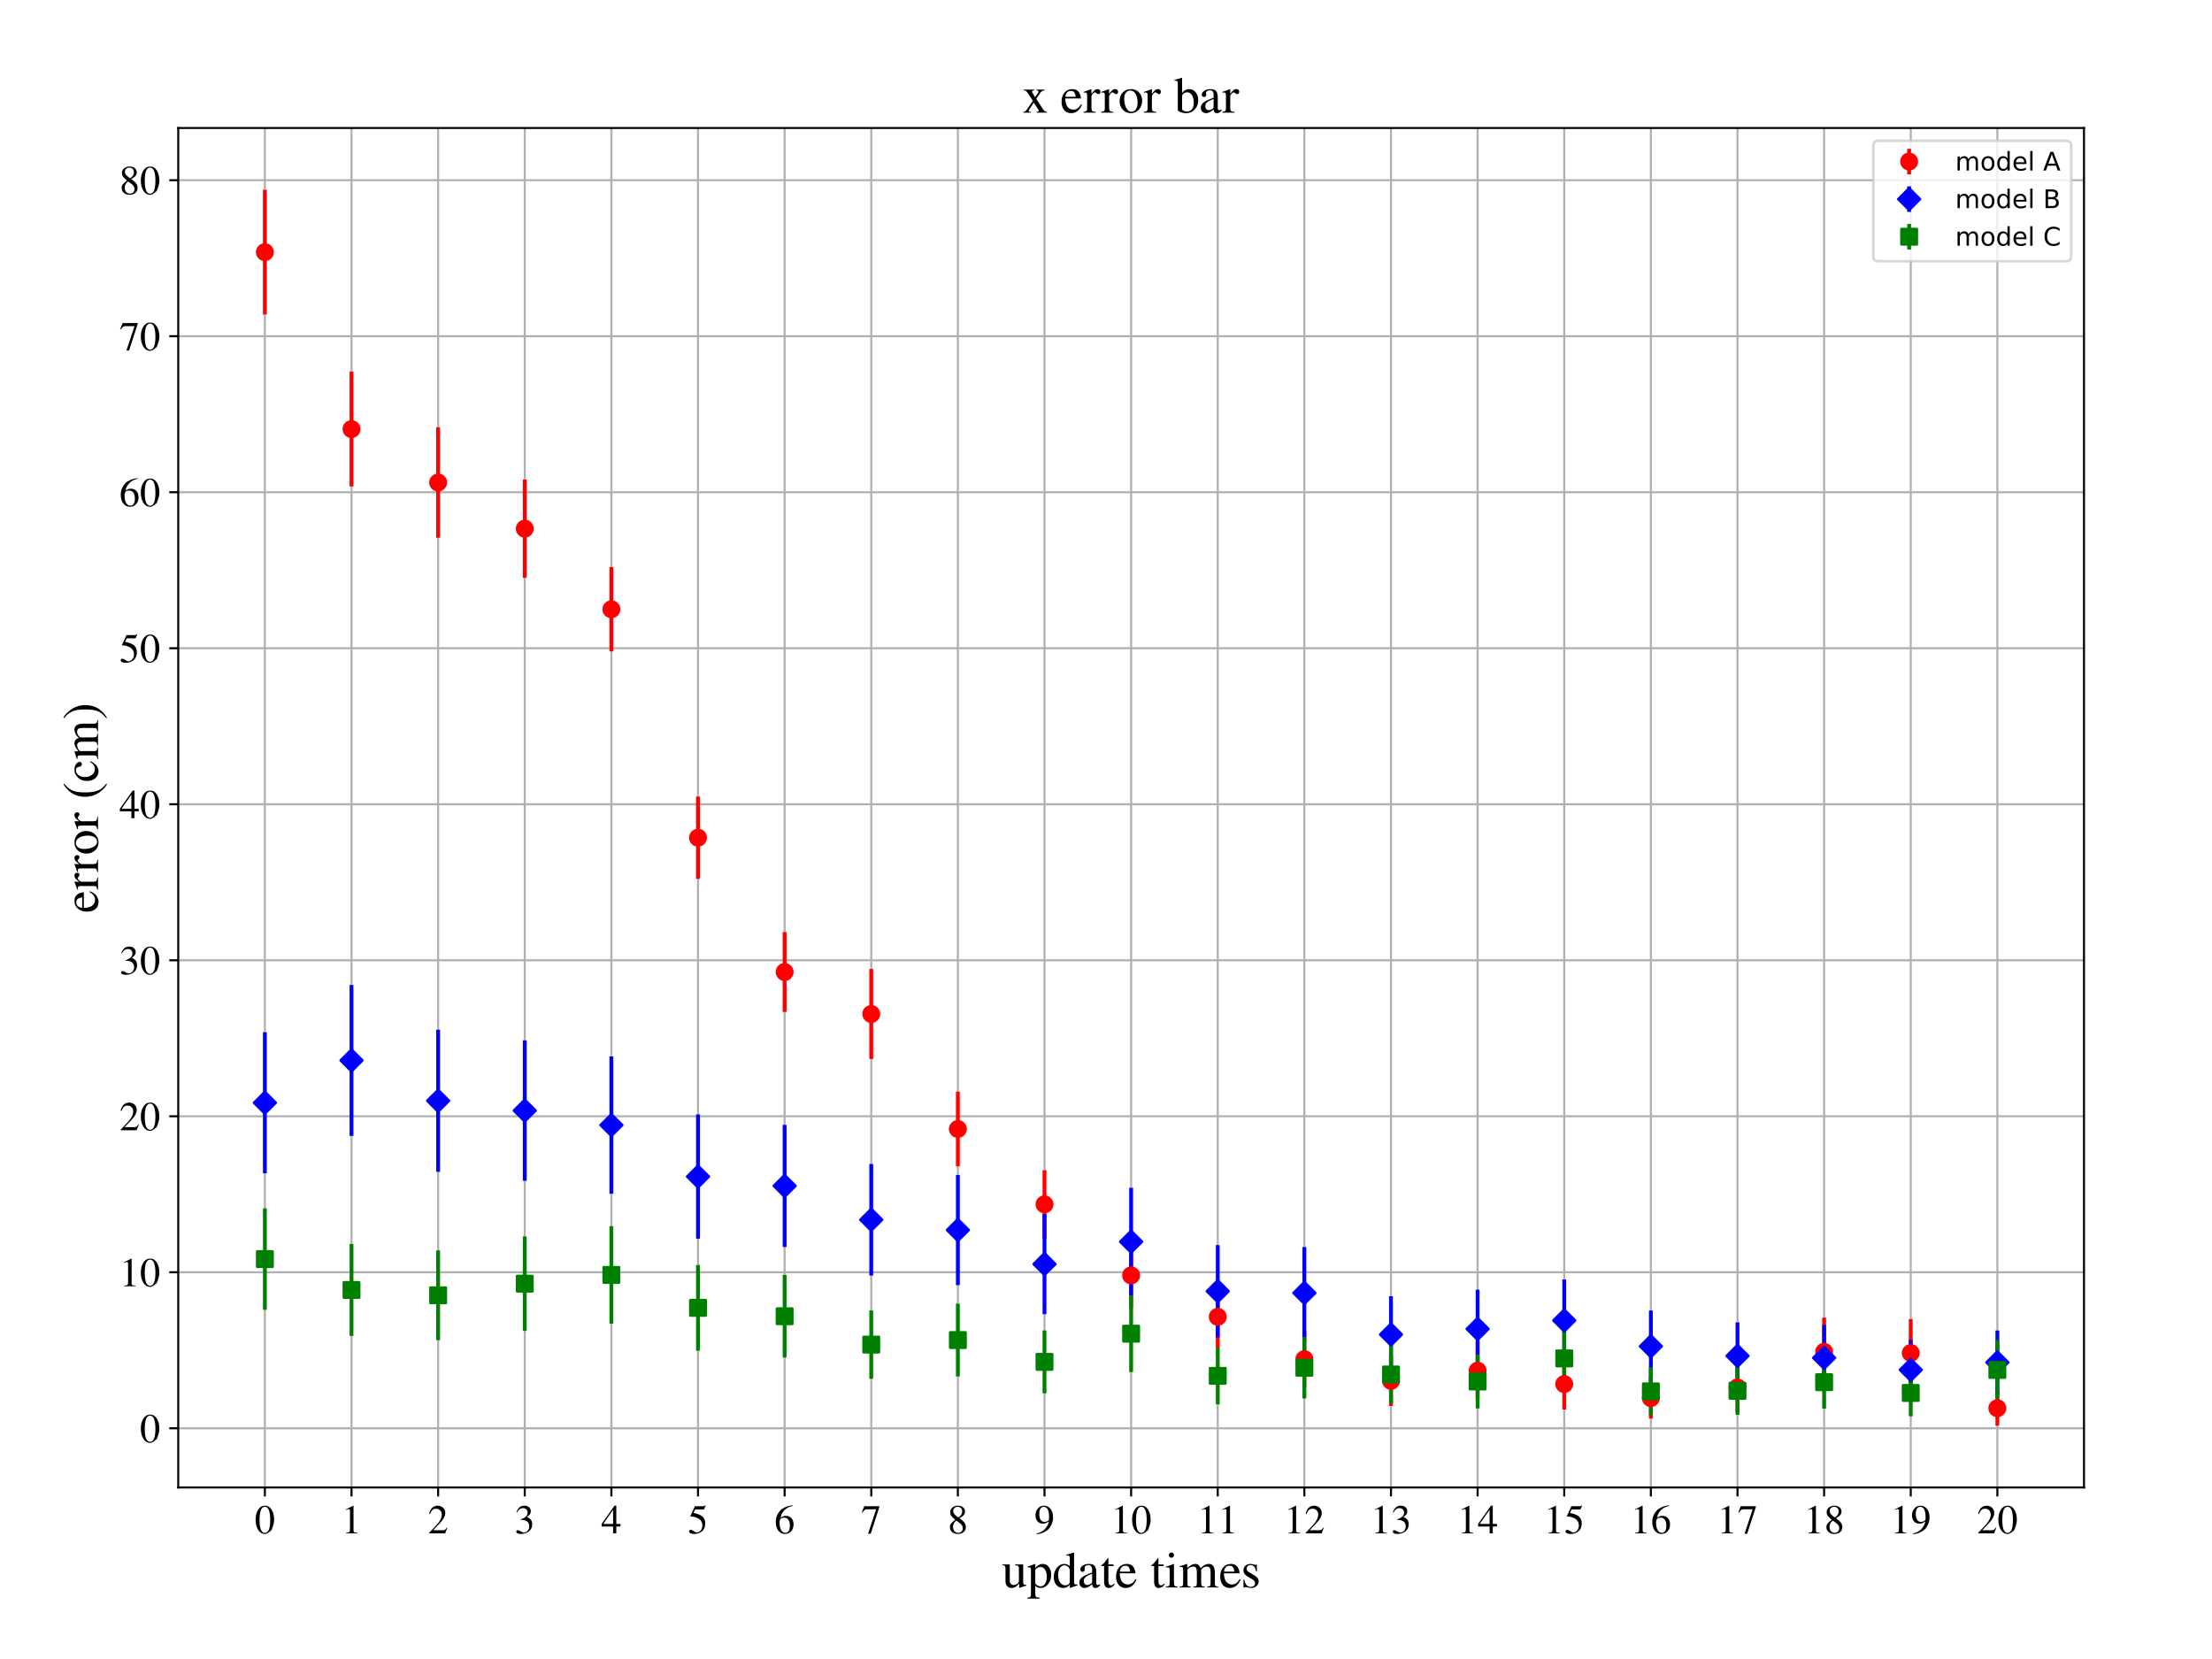 <?xml version="1.0" encoding="utf-8" standalone="no"?>
<!DOCTYPE svg PUBLIC "-//W3C//DTD SVG 1.1//EN"
  "http://www.w3.org/Graphics/SVG/1.1/DTD/svg11.dtd">
<!-- Created with matplotlib (https://matplotlib.org/) -->
<svg height="648pt" version="1.1" viewBox="0 0 864 648" width="864pt" xmlns="http://www.w3.org/2000/svg" xmlns:xlink="http://www.w3.org/1999/xlink">
 <defs>
  <style type="text/css">
*{stroke-linecap:butt;stroke-linejoin:round;}
  </style>
 </defs>
 <g id="figure_1">
  <g id="patch_1">
   <path d="M 0 648 
L 864 648 
L 864 0 
L 0 0 
z
" style="fill:#ffffff;"/>
  </g>
  <g id="axes_1">
   <g id="patch_2">
    <path d="M 69.625 581 
L 814 581 
L 814 50 
L 69.625 50 
z
" style="fill:#ffffff;"/>
   </g>
   <g id="matplotlib.axis_1">
    <g id="xtick_1">
     <g id="line2d_1">
      <path clip-path="url(#paa38fdb0d0)" d="M 103.46 581 
L 103.46 50 
" style="fill:none;stroke:#b0b0b0;stroke-linecap:square;stroke-width:0.8;"/>
     </g>
     <g id="line2d_2">
      <defs>
       <path d="M 0 0 
L 0 3.5 
" id="m6931d0f2b7" style="stroke:#000000;stroke-width:0.8;"/>
      </defs>
      <g>
       <use style="stroke:#000000;stroke-width:0.8;" x="103.46" xlink:href="#m6931d0f2b7" y="581"/>
      </g>
     </g>
     <g id="text_1">
      <!-- 0 -->
      <defs>
       <path d="M 47.594 17.797 
Q 35.203 -1.406 25 -1.406 
Q 14.797 -1.406 8.594 8.391 
Q 2.406 18.203 2.406 33.594 
Q 2.406 48.094 8.594 57.844 
Q 14.797 67.594 25.406 67.594 
Q 35.203 67.594 41.391 58 
Q 47.594 48.406 47.594 33 
Q 47.594 17.797 35.203 -1.406 
z
M 25.094 65 
Q 12 65 12 32.703 
Q 12 1.203 25 1.203 
Q 38 1.203 38 32.797 
Q 38 48.5 34.703 56.75 
Q 31.406 65 25.094 65 
z
" id="FreeSerif-48"/>
      </defs>
      <g transform="translate(99.46 598.928)scale(0.16 -0.16)">
       <use xlink:href="#FreeSerif-48"/>
      </g>
     </g>
    </g>
    <g id="xtick_2">
     <g id="line2d_3">
      <path clip-path="url(#paa38fdb0d0)" d="M 137.295 581 
L 137.295 50 
" style="fill:none;stroke:#b0b0b0;stroke-linecap:square;stroke-width:0.8;"/>
     </g>
     <g id="line2d_4">
      <g>
       <use style="stroke:#000000;stroke-width:0.8;" x="137.295" xlink:href="#m6931d0f2b7" y="581"/>
      </g>
     </g>
     <g id="text_2">
      <!-- 1 -->
      <defs>
       <path d="M 18.297 59.297 
Q 16.5 59.297 11.094 57.094 
L 11.094 58.5 
L 29.094 67.594 
L 29.906 67.406 
L 29.906 7.406 
Q 29.906 3.797 31.703 2.688 
Q 33.5 1.594 39.406 1.5 
L 39.406 0 
L 11.797 0 
L 11.797 1.5 
Q 17.406 1.703 19.344 3.141 
Q 21.297 4.594 21.297 9.297 
L 21.297 54.594 
Q 21.297 59.297 18.297 59.297 
z
" id="FreeSerif-49"/>
      </defs>
      <g transform="translate(133.295 598.928)scale(0.16 -0.16)">
       <use xlink:href="#FreeSerif-49"/>
      </g>
     </g>
    </g>
    <g id="xtick_3">
     <g id="line2d_5">
      <path clip-path="url(#paa38fdb0d0)" d="M 171.131 581 
L 171.131 50 
" style="fill:none;stroke:#b0b0b0;stroke-linecap:square;stroke-width:0.8;"/>
     </g>
     <g id="line2d_6">
      <g>
       <use style="stroke:#000000;stroke-width:0.8;" x="171.131" xlink:href="#m6931d0f2b7" y="581"/>
      </g>
     </g>
     <g id="text_3">
      <!-- 2 -->
      <defs>
       <path d="M 3.094 47.703 
Q 3.594 50 4.094 51.703 
Q 4.594 53.406 6.25 56.656 
Q 7.906 59.906 9.953 62.047 
Q 12 64.203 15.641 65.891 
Q 19.297 67.594 23.906 67.594 
Q 31.703 67.594 37.047 62.5 
Q 42.406 57.406 42.406 49.906 
Q 42.406 38.594 29.594 25.203 
L 12.797 7.594 
L 36.703 7.594 
Q 40.094 7.594 41.75 8.75 
Q 43.406 9.906 46.203 14.203 
L 47.5 13.703 
L 42 0 
L 3 0 
L 3 1.203 
L 20.797 20.094 
Q 33.797 33.906 33.797 46.094 
Q 33.797 52.406 29.891 56.297 
Q 26 60.203 19.703 60.203 
Q 14.5 60.203 11.344 57.344 
Q 8.203 54.5 5.203 47.203 
z
" id="FreeSerif-50"/>
      </defs>
      <g transform="translate(167.131 598.928)scale(0.16 -0.16)">
       <use xlink:href="#FreeSerif-50"/>
      </g>
     </g>
    </g>
    <g id="xtick_4">
     <g id="line2d_7">
      <path clip-path="url(#paa38fdb0d0)" d="M 204.966 581 
L 204.966 50 
" style="fill:none;stroke:#b0b0b0;stroke-linecap:square;stroke-width:0.8;"/>
     </g>
     <g id="line2d_8">
      <g>
       <use style="stroke:#000000;stroke-width:0.8;" x="204.966" xlink:href="#m6931d0f2b7" y="581"/>
      </g>
     </g>
     <g id="text_4">
      <!-- 3 -->
      <defs>
       <path d="M 8.094 7.797 
Q 10.406 7.797 14.953 5 
Q 19.5 2.203 22.906 2.203 
Q 28.406 2.203 32.203 6.5 
Q 36 10.797 36 17.094 
Q 36 21 34.641 24 
Q 33.297 27 31.188 28.641 
Q 29.094 30.297 26.188 31.344 
Q 23.297 32.406 20.75 32.703 
Q 18.203 33 15.297 33 
L 15.297 34.297 
Q 18.703 35.5 21.141 36.641 
Q 23.594 37.797 26.297 39.75 
Q 29 41.703 30.453 44.5 
Q 31.906 47.297 31.906 50.906 
Q 31.906 55.594 28.844 58.594 
Q 25.797 61.594 20.906 61.594 
Q 16.203 61.594 12.641 59.047 
Q 9.094 56.5 6 51 
L 4.5 51.406 
Q 7.094 58.5 11.547 63.047 
Q 16 67.594 24.203 67.594 
Q 31.094 67.594 35.438 63.797 
Q 39.797 60 39.797 53.906 
Q 39.797 49.797 37.688 46.688 
Q 35.594 43.594 30.406 40.094 
Q 36.406 37.5 39.797 33.453 
Q 43.203 29.406 43.203 21.906 
Q 43.203 11.297 35.344 4.938 
Q 27.5 -1.406 15.594 -1.406 
Q 10.406 -1.406 7.344 0.141 
Q 4.297 1.703 4.297 4.297 
Q 4.297 5.906 5.344 6.844 
Q 6.406 7.797 8.094 7.797 
z
" id="FreeSerif-51"/>
      </defs>
      <g transform="translate(200.966 598.928)scale(0.16 -0.16)">
       <use xlink:href="#FreeSerif-51"/>
      </g>
     </g>
    </g>
    <g id="xtick_5">
     <g id="line2d_9">
      <path clip-path="url(#paa38fdb0d0)" d="M 238.801 581 
L 238.801 50 
" style="fill:none;stroke:#b0b0b0;stroke-linecap:square;stroke-width:0.8;"/>
     </g>
     <g id="line2d_10">
      <g>
       <use style="stroke:#000000;stroke-width:0.8;" x="238.801" xlink:href="#m6931d0f2b7" y="581"/>
      </g>
     </g>
     <g id="text_5">
      <!-- 4 -->
      <defs>
       <path d="M 47.203 23.094 
L 47.203 16.703 
L 37 16.703 
L 37 0 
L 29.297 0 
L 29.297 16.703 
L 1.203 16.703 
L 1.203 23.094 
L 32.594 67.594 
L 37 67.594 
L 37 23.094 
z
M 29.203 23.094 
L 29.203 57.406 
L 5.203 23.094 
z
" id="FreeSerif-52"/>
      </defs>
      <g transform="translate(234.801 598.928)scale(0.16 -0.16)">
       <use xlink:href="#FreeSerif-52"/>
      </g>
     </g>
    </g>
    <g id="xtick_6">
     <g id="line2d_11">
      <path clip-path="url(#paa38fdb0d0)" d="M 272.636 581 
L 272.636 50 
" style="fill:none;stroke:#b0b0b0;stroke-linecap:square;stroke-width:0.8;"/>
     </g>
     <g id="line2d_12">
      <g>
       <use style="stroke:#000000;stroke-width:0.8;" x="272.636" xlink:href="#m6931d0f2b7" y="581"/>
      </g>
     </g>
     <g id="text_6">
      <!-- 5 -->
      <defs>
       <path d="M 35.703 19.406 
Q 35.703 24.703 33.344 28.797 
Q 31 32.906 27.641 35.156 
Q 24.297 37.406 20.141 38.844 
Q 16 40.297 12.953 40.75 
Q 9.906 41.203 7.594 41.203 
Q 6.406 41.203 6.406 42 
Q 6.406 42.297 6.5 42.5 
L 17.406 66.203 
L 38.297 66.203 
Q 39.906 66.203 40.844 66.703 
Q 41.797 67.203 42.906 68.797 
L 43.797 68.094 
L 40 59.203 
Q 39.594 58.297 37.703 58.297 
L 18.094 58.297 
L 13.906 49.797 
Q 28.5 47.203 35.594 41.344 
Q 42.703 35.5 42.703 24.203 
Q 42.703 18.297 40.844 13.688 
Q 39 9.094 36.141 6.297 
Q 33.297 3.5 29.547 1.703 
Q 25.797 -0.094 22.344 -0.75 
Q 18.906 -1.406 15.406 -1.406 
Q 9.797 -1.406 6.5 0.25 
Q 3.203 1.906 3.203 4.797 
Q 3.203 8.5 7.5 8.5 
Q 10.297 8.5 14.75 5.391 
Q 19.203 2.297 21.797 2.297 
Q 27.703 2.297 31.703 7.25 
Q 35.703 12.203 35.703 19.406 
z
" id="FreeSerif-53"/>
      </defs>
      <g transform="translate(268.636 598.928)scale(0.16 -0.16)">
       <use xlink:href="#FreeSerif-53"/>
      </g>
     </g>
    </g>
    <g id="xtick_7">
     <g id="line2d_13">
      <path clip-path="url(#paa38fdb0d0)" d="M 306.472 581 
L 306.472 50 
" style="fill:none;stroke:#b0b0b0;stroke-linecap:square;stroke-width:0.8;"/>
     </g>
     <g id="line2d_14">
      <g>
       <use style="stroke:#000000;stroke-width:0.8;" x="306.472" xlink:href="#m6931d0f2b7" y="581"/>
      </g>
     </g>
     <g id="text_7">
      <!-- 6 -->
      <defs>
       <path d="M 25.797 -1.406 
Q 15.703 -1.406 9.547 6.641 
Q 3.406 14.703 3.406 27.906 
Q 3.406 32 4.203 36.344 
Q 5 40.703 7.703 46.25 
Q 10.406 51.797 14.703 56.188 
Q 19 60.594 26.75 64.047 
Q 34.5 67.5 44.594 68.406 
L 44.797 66.797 
Q 33 64.906 25.094 57.25 
Q 17.203 49.594 15.203 38.297 
Q 19.906 41.094 22.297 41.938 
Q 24.703 42.797 28 42.797 
Q 36.594 42.797 41.688 37.141 
Q 46.797 31.5 46.797 21.906 
Q 46.797 11.594 40.938 5.094 
Q 35.094 -1.406 25.797 -1.406 
z
M 24.203 38.203 
Q 17.406 38.203 15.047 35.203 
Q 12.703 32.203 12.703 26.297 
Q 12.703 14.703 16.5 8.047 
Q 20.297 1.406 26.906 1.406 
Q 32.203 1.406 35 5.844 
Q 37.797 10.297 37.797 18.5 
Q 37.797 27.906 34.25 33.047 
Q 30.703 38.203 24.203 38.203 
z
" id="FreeSerif-54"/>
      </defs>
      <g transform="translate(302.472 598.928)scale(0.16 -0.16)">
       <use xlink:href="#FreeSerif-54"/>
      </g>
     </g>
    </g>
    <g id="xtick_8">
     <g id="line2d_15">
      <path clip-path="url(#paa38fdb0d0)" d="M 340.307 581 
L 340.307 50 
" style="fill:none;stroke:#b0b0b0;stroke-linecap:square;stroke-width:0.8;"/>
     </g>
     <g id="line2d_16">
      <g>
       <use style="stroke:#000000;stroke-width:0.8;" x="340.307" xlink:href="#m6931d0f2b7" y="581"/>
      </g>
     </g>
     <g id="text_8">
      <!-- 7 -->
      <defs>
       <path d="M 44.906 66.203 
L 44.906 64.594 
L 23.703 -0.797 
L 17.203 -0.797 
L 37 58.797 
L 15.297 58.797 
Q 11.203 58.797 9.047 57.297 
Q 6.906 55.797 3.703 50.703 
L 2 51.5 
L 7.906 66.203 
z
" id="FreeSerif-55"/>
      </defs>
      <g transform="translate(336.307 598.928)scale(0.16 -0.16)">
       <use xlink:href="#FreeSerif-55"/>
      </g>
     </g>
    </g>
    <g id="xtick_9">
     <g id="line2d_17">
      <path clip-path="url(#paa38fdb0d0)" d="M 374.142 581 
L 374.142 50 
" style="fill:none;stroke:#b0b0b0;stroke-linecap:square;stroke-width:0.8;"/>
     </g>
     <g id="line2d_18">
      <g>
       <use style="stroke:#000000;stroke-width:0.8;" x="374.142" xlink:href="#m6931d0f2b7" y="581"/>
      </g>
     </g>
     <g id="text_9">
      <!-- 8 -->
      <defs>
       <path d="M 29 37.094 
Q 38 30.406 41.25 25.844 
Q 44.5 21.297 44.5 15.5 
Q 44.5 7.797 39.141 3.188 
Q 33.797 -1.406 24.797 -1.406 
Q 16.297 -1.406 10.938 3.188 
Q 5.594 7.797 5.594 15.094 
Q 5.594 20.203 8.047 23.641 
Q 10.5 27.094 18.594 33.203 
Q 10.703 40.094 8.453 43.5 
Q 6.203 46.906 6.203 51.797 
Q 6.203 58.594 11.594 63.094 
Q 17 67.594 25.203 67.594 
Q 32.703 67.594 37.547 63.594 
Q 42.406 59.594 42.406 53.406 
Q 42.406 48.297 39.406 44.688 
Q 36.406 41.094 29 37.094 
z
M 21.203 31.203 
Q 16.797 27.703 15 24.203 
Q 13.203 20.703 13.203 15.906 
Q 13.203 9.406 16.703 5.406 
Q 20.203 1.406 25.906 1.406 
Q 30.797 1.406 33.844 4.453 
Q 36.906 7.5 36.906 12.406 
Q 36.906 14 36.547 15.391 
Q 36.203 16.797 35.844 17.844 
Q 35.5 18.906 34.453 20.203 
Q 33.406 21.5 32.75 22.25 
Q 32.094 23 30.391 24.391 
Q 28.703 25.797 27.844 26.391 
Q 27 27 24.641 28.703 
Q 22.297 30.406 21.203 31.203 
z
M 26.094 38.906 
Q 26.203 39 27.453 39.844 
Q 28.703 40.703 29.25 41.203 
Q 29.797 41.703 30.938 42.75 
Q 32.094 43.797 32.688 44.75 
Q 33.297 45.703 34.047 47.047 
Q 34.797 48.406 35.141 50.047 
Q 35.5 51.703 35.5 53.5 
Q 35.5 58.703 32.5 61.75 
Q 29.5 64.797 24.406 64.797 
Q 19.703 64.797 16.641 62 
Q 13.594 59.203 13.594 54.906 
Q 13.594 50.703 16.5 47 
Q 19.406 43.297 26.094 38.906 
z
" id="FreeSerif-56"/>
      </defs>
      <g transform="translate(370.142 598.928)scale(0.16 -0.16)">
       <use xlink:href="#FreeSerif-56"/>
      </g>
     </g>
    </g>
    <g id="xtick_10">
     <g id="line2d_19">
      <path clip-path="url(#paa38fdb0d0)" d="M 407.977 581 
L 407.977 50 
" style="fill:none;stroke:#b0b0b0;stroke-linecap:square;stroke-width:0.8;"/>
     </g>
     <g id="line2d_20">
      <g>
       <use style="stroke:#000000;stroke-width:0.8;" x="407.977" xlink:href="#m6931d0f2b7" y="581"/>
      </g>
     </g>
     <g id="text_10">
      <!-- 9 -->
      <defs>
       <path d="M 5.906 -2.203 
L 5.594 -0.203 
Q 17 1.797 24.953 9.5 
Q 32.906 17.203 36 29.406 
Q 28.594 23.703 21 23.703 
Q 12.906 23.703 7.953 29.297 
Q 3 34.906 3 44 
Q 3 54.094 8.953 60.844 
Q 14.906 67.594 23.797 67.594 
Q 33.5 67.594 39.703 59.688 
Q 45.906 51.797 45.906 39.406 
Q 45.906 35.406 45.203 31.203 
Q 44.5 27 41.953 21.25 
Q 39.406 15.5 35.297 10.953 
Q 31.203 6.406 23.594 2.703 
Q 16 -1 5.906 -2.203 
z
M 24.594 28 
Q 26.5 28 28.891 28.547 
Q 31.297 29.094 33.75 30.938 
Q 36.203 32.797 36.203 35.5 
L 36.203 39.406 
Q 36.203 64.797 23 64.797 
Q 19.906 64.797 17.703 63.141 
Q 15.5 61.5 14.344 58.797 
Q 13.203 56.094 12.703 53.297 
Q 12.203 50.5 12.203 47.406 
Q 12.203 38.5 15.547 33.25 
Q 18.906 28 24.594 28 
z
" id="FreeSerif-57"/>
      </defs>
      <g transform="translate(403.977 598.928)scale(0.16 -0.16)">
       <use xlink:href="#FreeSerif-57"/>
      </g>
     </g>
    </g>
    <g id="xtick_11">
     <g id="line2d_21">
      <path clip-path="url(#paa38fdb0d0)" d="M 441.812 581 
L 441.812 50 
" style="fill:none;stroke:#b0b0b0;stroke-linecap:square;stroke-width:0.8;"/>
     </g>
     <g id="line2d_22">
      <g>
       <use style="stroke:#000000;stroke-width:0.8;" x="441.812" xlink:href="#m6931d0f2b7" y="581"/>
      </g>
     </g>
     <g id="text_11">
      <!-- 10 -->
      <g transform="translate(433.812 598.928)scale(0.16 -0.16)">
       <use xlink:href="#FreeSerif-49"/>
       <use x="50" xlink:href="#FreeSerif-48"/>
      </g>
     </g>
    </g>
    <g id="xtick_12">
     <g id="line2d_23">
      <path clip-path="url(#paa38fdb0d0)" d="M 475.648 581 
L 475.648 50 
" style="fill:none;stroke:#b0b0b0;stroke-linecap:square;stroke-width:0.8;"/>
     </g>
     <g id="line2d_24">
      <g>
       <use style="stroke:#000000;stroke-width:0.8;" x="475.648" xlink:href="#m6931d0f2b7" y="581"/>
      </g>
     </g>
     <g id="text_12">
      <!-- 11 -->
      <g transform="translate(467.648 598.928)scale(0.16 -0.16)">
       <use xlink:href="#FreeSerif-49"/>
       <use x="50" xlink:href="#FreeSerif-49"/>
      </g>
     </g>
    </g>
    <g id="xtick_13">
     <g id="line2d_25">
      <path clip-path="url(#paa38fdb0d0)" d="M 509.483 581 
L 509.483 50 
" style="fill:none;stroke:#b0b0b0;stroke-linecap:square;stroke-width:0.8;"/>
     </g>
     <g id="line2d_26">
      <g>
       <use style="stroke:#000000;stroke-width:0.8;" x="509.483" xlink:href="#m6931d0f2b7" y="581"/>
      </g>
     </g>
     <g id="text_13">
      <!-- 12 -->
      <g transform="translate(501.483 598.928)scale(0.16 -0.16)">
       <use xlink:href="#FreeSerif-49"/>
       <use x="50" xlink:href="#FreeSerif-50"/>
      </g>
     </g>
    </g>
    <g id="xtick_14">
     <g id="line2d_27">
      <path clip-path="url(#paa38fdb0d0)" d="M 543.318 581 
L 543.318 50 
" style="fill:none;stroke:#b0b0b0;stroke-linecap:square;stroke-width:0.8;"/>
     </g>
     <g id="line2d_28">
      <g>
       <use style="stroke:#000000;stroke-width:0.8;" x="543.318" xlink:href="#m6931d0f2b7" y="581"/>
      </g>
     </g>
     <g id="text_14">
      <!-- 13 -->
      <g transform="translate(535.318 598.928)scale(0.16 -0.16)">
       <use xlink:href="#FreeSerif-49"/>
       <use x="50" xlink:href="#FreeSerif-51"/>
      </g>
     </g>
    </g>
    <g id="xtick_15">
     <g id="line2d_29">
      <path clip-path="url(#paa38fdb0d0)" d="M 577.153 581 
L 577.153 50 
" style="fill:none;stroke:#b0b0b0;stroke-linecap:square;stroke-width:0.8;"/>
     </g>
     <g id="line2d_30">
      <g>
       <use style="stroke:#000000;stroke-width:0.8;" x="577.153" xlink:href="#m6931d0f2b7" y="581"/>
      </g>
     </g>
     <g id="text_15">
      <!-- 14 -->
      <g transform="translate(569.153 598.928)scale(0.16 -0.16)">
       <use xlink:href="#FreeSerif-49"/>
       <use x="50" xlink:href="#FreeSerif-52"/>
      </g>
     </g>
    </g>
    <g id="xtick_16">
     <g id="line2d_31">
      <path clip-path="url(#paa38fdb0d0)" d="M 610.989 581 
L 610.989 50 
" style="fill:none;stroke:#b0b0b0;stroke-linecap:square;stroke-width:0.8;"/>
     </g>
     <g id="line2d_32">
      <g>
       <use style="stroke:#000000;stroke-width:0.8;" x="610.989" xlink:href="#m6931d0f2b7" y="581"/>
      </g>
     </g>
     <g id="text_16">
      <!-- 15 -->
      <g transform="translate(602.989 598.928)scale(0.16 -0.16)">
       <use xlink:href="#FreeSerif-49"/>
       <use x="50" xlink:href="#FreeSerif-53"/>
      </g>
     </g>
    </g>
    <g id="xtick_17">
     <g id="line2d_33">
      <path clip-path="url(#paa38fdb0d0)" d="M 644.824 581 
L 644.824 50 
" style="fill:none;stroke:#b0b0b0;stroke-linecap:square;stroke-width:0.8;"/>
     </g>
     <g id="line2d_34">
      <g>
       <use style="stroke:#000000;stroke-width:0.8;" x="644.824" xlink:href="#m6931d0f2b7" y="581"/>
      </g>
     </g>
     <g id="text_17">
      <!-- 16 -->
      <g transform="translate(636.824 598.928)scale(0.16 -0.16)">
       <use xlink:href="#FreeSerif-49"/>
       <use x="50" xlink:href="#FreeSerif-54"/>
      </g>
     </g>
    </g>
    <g id="xtick_18">
     <g id="line2d_35">
      <path clip-path="url(#paa38fdb0d0)" d="M 678.659 581 
L 678.659 50 
" style="fill:none;stroke:#b0b0b0;stroke-linecap:square;stroke-width:0.8;"/>
     </g>
     <g id="line2d_36">
      <g>
       <use style="stroke:#000000;stroke-width:0.8;" x="678.659" xlink:href="#m6931d0f2b7" y="581"/>
      </g>
     </g>
     <g id="text_18">
      <!-- 17 -->
      <g transform="translate(670.659 598.928)scale(0.16 -0.16)">
       <use xlink:href="#FreeSerif-49"/>
       <use x="50" xlink:href="#FreeSerif-55"/>
      </g>
     </g>
    </g>
    <g id="xtick_19">
     <g id="line2d_37">
      <path clip-path="url(#paa38fdb0d0)" d="M 712.494 581 
L 712.494 50 
" style="fill:none;stroke:#b0b0b0;stroke-linecap:square;stroke-width:0.8;"/>
     </g>
     <g id="line2d_38">
      <g>
       <use style="stroke:#000000;stroke-width:0.8;" x="712.494" xlink:href="#m6931d0f2b7" y="581"/>
      </g>
     </g>
     <g id="text_19">
      <!-- 18 -->
      <g transform="translate(704.494 598.928)scale(0.16 -0.16)">
       <use xlink:href="#FreeSerif-49"/>
       <use x="50" xlink:href="#FreeSerif-56"/>
      </g>
     </g>
    </g>
    <g id="xtick_20">
     <g id="line2d_39">
      <path clip-path="url(#paa38fdb0d0)" d="M 746.33 581 
L 746.33 50 
" style="fill:none;stroke:#b0b0b0;stroke-linecap:square;stroke-width:0.8;"/>
     </g>
     <g id="line2d_40">
      <g>
       <use style="stroke:#000000;stroke-width:0.8;" x="746.33" xlink:href="#m6931d0f2b7" y="581"/>
      </g>
     </g>
     <g id="text_20">
      <!-- 19 -->
      <g transform="translate(738.33 598.928)scale(0.16 -0.16)">
       <use xlink:href="#FreeSerif-49"/>
       <use x="50" xlink:href="#FreeSerif-57"/>
      </g>
     </g>
    </g>
    <g id="xtick_21">
     <g id="line2d_41">
      <path clip-path="url(#paa38fdb0d0)" d="M 780.165 581 
L 780.165 50 
" style="fill:none;stroke:#b0b0b0;stroke-linecap:square;stroke-width:0.8;"/>
     </g>
     <g id="line2d_42">
      <g>
       <use style="stroke:#000000;stroke-width:0.8;" x="780.165" xlink:href="#m6931d0f2b7" y="581"/>
      </g>
     </g>
     <g id="text_21">
      <!-- 20 -->
      <g transform="translate(772.165 598.928)scale(0.16 -0.16)">
       <use xlink:href="#FreeSerif-50"/>
       <use x="50" xlink:href="#FreeSerif-48"/>
      </g>
     </g>
    </g>
    <g id="text_22">
     <!-- update times -->
     <defs>
      <path d="M 48 5 
L 48 3.594 
Q 40.203 1.5 34.297 -0.906 
L 33.906 -0.703 
L 33.906 7.594 
Q 33.594 7.297 32.141 5.797 
Q 30.703 4.297 30.094 3.75 
Q 29.5 3.203 28.047 2.047 
Q 26.594 0.906 25.5 0.406 
Q 24.406 -0.094 22.703 -0.547 
Q 21 -1 19.297 -1 
Q 13.797 -1 10.5 2.547 
Q 7.203 6.094 7.203 12 
L 7.203 37.203 
Q 7.203 40.703 5.891 42.047 
Q 4.594 43.406 1 43.594 
L 1 45 
L 15.594 45 
L 15.594 12.406 
Q 15.594 9.297 17.688 7.047 
Q 19.797 4.797 22.703 4.797 
Q 23.797 4.797 25.297 5.094 
Q 26.797 5.406 28.75 6.25 
Q 30.703 7.094 32.047 8.938 
Q 33.406 10.797 33.406 13.5 
L 33.406 37 
Q 33.406 40.703 32.047 41.891 
Q 30.703 43.094 26 43.297 
L 26 45 
L 41.797 45 
L 41.797 10.703 
Q 41.797 7.203 42.891 6.094 
Q 44 5 47.5 5 
z
" id="FreeSerif-117"/>
      <path d="M 1.406 39.297 
L 1.406 40.906 
Q 7.703 42.797 15.797 46 
L 16.406 45.797 
L 16.406 38.094 
Q 22.797 46 30.797 46 
Q 38.094 46 42.797 40 
Q 47.5 34 47.5 24.703 
Q 47.5 13.797 41.453 6.391 
Q 35.406 -1 26.5 -1 
Q 23.297 -1 21.141 -0.094 
Q 19 0.797 16.406 3.297 
L 16.406 -12.406 
Q 16.406 -17.094 18 -18.438 
Q 19.594 -19.797 25.203 -19.906 
L 25.203 -21.703 
L 1 -21.703 
L 1 -20 
Q 5.406 -19.594 6.703 -18.297 
Q 8 -17 8 -13.094 
L 8 33.703 
Q 8 37.203 7.203 38.297 
Q 6.406 39.406 3.906 39.406 
Q 2.297 39.406 1.406 39.297 
z
M 16.406 33.406 
L 16.406 8.797 
Q 16.406 6.594 19.844 4.391 
Q 23.297 2.203 26.797 2.203 
Q 32.203 2.203 35.547 7.344 
Q 38.906 12.5 38.906 20.797 
Q 38.906 29.5 35.547 34.75 
Q 32.203 40 26.594 40 
Q 23.094 40 19.75 37.797 
Q 16.406 35.594 16.406 33.406 
z
" id="FreeSerif-112"/>
      <path d="M 34.203 -1 
L 33.797 -0.703 
L 33.797 5.703 
Q 29 -1 21 -1 
Q 12.703 -1 7.594 4.953 
Q 2.5 10.906 2.5 20.5 
Q 2.5 31.094 8.594 38.547 
Q 14.703 46 23.297 46 
Q 28.703 46 33.797 41.703 
L 33.797 57.297 
Q 33.797 60.406 32.891 61.406 
Q 32 62.406 29.203 62.406 
Q 27.797 62.406 27 62.297 
L 27 63.906 
Q 36.094 66.297 41.703 68.297 
L 42.203 68.094 
L 42.203 11.406 
Q 42.203 7.906 43.047 6.797 
Q 43.906 5.703 46.594 5.703 
Q 47.094 5.703 48.906 5.797 
L 48.906 4.203 
z
M 24.906 4.203 
Q 28.703 4.203 31.25 6.344 
Q 33.797 8.5 33.797 10.203 
L 33.797 33.203 
Q 33.797 37.203 30.688 40.203 
Q 27.594 43.203 23.594 43.203 
Q 17.906 43.203 14.5 38.094 
Q 11.094 33 11.094 24.5 
Q 11.094 15.297 14.891 9.75 
Q 18.703 4.203 24.906 4.203 
z
" id="FreeSerif-100"/>
      <path d="M 2.5 9.703 
Q 2.5 11.5 2.891 13.047 
Q 3.297 14.594 4.297 15.938 
Q 5.297 17.297 6.188 18.391 
Q 7.094 19.5 8.891 20.641 
Q 10.703 21.797 11.891 22.547 
Q 13.094 23.297 15.547 24.344 
Q 18 25.406 19.297 25.953 
Q 20.594 26.5 23.391 27.594 
Q 26.203 28.703 27.5 29.203 
L 27.5 35.297 
Q 27.5 43.594 19.906 43.594 
Q 16.906 43.594 14.797 42.141 
Q 12.703 40.703 12.703 38.703 
Q 12.703 37.906 12.953 36.5 
Q 13.203 35.094 13.203 34.703 
Q 13.203 33 11.844 31.75 
Q 10.5 30.5 8.703 30.5 
Q 7 30.5 5.703 31.797 
Q 4.406 33.094 4.406 34.797 
Q 4.406 39.5 9.25 42.75 
Q 14.094 46 21.203 46 
Q 29.406 46 32.5 42.047 
Q 35.594 38.094 35.594 30 
L 35.594 10.5 
Q 35.594 7.203 36.25 5.953 
Q 36.906 4.703 38.594 4.703 
Q 40.703 4.703 43 6.594 
L 43 4 
Q 40.406 1.094 38.453 0.047 
Q 36.5 -1 34 -1 
Q 30.906 -1 29.453 0.703 
Q 28 2.406 27.594 6.297 
Q 19 -1 13 -1 
Q 8.406 -1 5.453 2 
Q 2.5 5 2.5 9.703 
z
M 27.5 12.297 
L 27.5 26.797 
Q 18.5 23.5 14.891 20.391 
Q 11.297 17.297 11.297 12.906 
Q 11.297 8.797 13.297 6.797 
Q 15.297 4.797 17.594 4.797 
Q 21 4.797 24.906 7.094 
Q 26.5 8 27 9 
Q 27.5 10 27.5 12.297 
z
" id="FreeSerif-97"/>
      <path d="M 25.906 45 
L 25.906 41.797 
L 15.797 41.797 
L 15.797 13.203 
Q 15.797 8.5 17 6.344 
Q 18.203 4.203 21 4.203 
Q 24.094 4.203 27 7.703 
L 28.297 6.594 
Q 23.5 -1 16.297 -1 
Q 7.406 -1 7.406 11.703 
L 7.406 41.797 
L 2.094 41.797 
Q 1.703 42.094 1.703 42.5 
Q 1.703 43 2 43.297 
Q 2.297 43.594 3.141 44.141 
Q 4 44.703 5.203 45.641 
Q 6.406 46.594 8.5 49.094 
Q 10.594 51.594 13.094 55.094 
Q 14.703 57.406 15.094 57.906 
Q 15.797 57.906 15.797 56.594 
L 15.797 45 
z
" id="FreeSerif-116"/>
      <path d="M 9.703 27.703 
Q 9.906 21.406 11.406 16.844 
Q 12.906 12.297 15.297 10.047 
Q 17.703 7.797 20.141 6.844 
Q 22.594 5.906 25.297 5.906 
Q 30.094 5.906 33.641 8.297 
Q 37.203 10.703 40.797 16.406 
L 42.406 15.703 
Q 39.297 7.594 33.797 3.297 
Q 28.297 -1 21.203 -1 
Q 12.594 -1 7.547 5.047 
Q 2.5 11.094 2.5 21.406 
Q 2.5 32.5 8.344 39.25 
Q 14.203 46 23.406 46 
Q 31 46 35.203 41.453 
Q 39.406 36.906 40.5 27.703 
z
M 9.906 30.906 
L 30.297 30.906 
Q 29.297 37.406 27.188 39.906 
Q 25.094 42.406 20.5 42.406 
Q 11.5 42.406 9.906 30.906 
z
" id="FreeSerif-101"/>
      <path id="FreeSerif-32"/>
      <path d="M 6.203 39.297 
Q 4 39.297 2 39 
L 2 40.5 
Q 9 42.5 17.5 46 
L 17.906 45.703 
L 17.906 10.203 
Q 17.906 4.797 19.156 3.344 
Q 20.406 1.906 25.297 1.5 
L 25.297 0 
L 1.594 0 
L 1.594 1.5 
Q 6.797 1.797 8.141 3.297 
Q 9.5 4.797 9.5 10.203 
L 9.5 33.406 
Q 9.5 36.703 8.75 38 
Q 8 39.297 6.203 39.297 
z
M 12.797 68.297 
Q 15 68.297 16.5 66.797 
Q 18 65.297 18 63.203 
Q 18 61 16.5 59.547 
Q 15 58.094 12.797 58.094 
Q 10.703 58.094 9.25 59.594 
Q 7.797 61.094 7.797 63.188 
Q 7.797 65.297 9.297 66.797 
Q 10.797 68.297 12.797 68.297 
z
" id="FreeSerif-105"/>
      <path d="M 1.297 39.797 
L 1.297 41.5 
Q 8.5 43.5 15.297 46 
L 16 45.797 
L 16 38.297 
Q 22.203 43 25.203 44.5 
Q 28.203 46 31.5 46 
Q 39.406 46 42.094 37.594 
Q 49.906 46 58.406 46 
Q 70 46 70 28.203 
L 70 7.594 
Q 70 2 74.297 1.703 
L 76.906 1.5 
L 76.906 0 
L 55 0 
L 55 1.5 
Q 59.406 2 60.5 3.203 
Q 61.594 4.406 61.594 8.703 
L 61.594 29.797 
Q 61.594 36 60 38.391 
Q 58.406 40.797 54.094 40.797 
Q 47.5 40.797 43.203 34.703 
L 43.203 9.5 
Q 43.203 4.797 44.641 3.188 
Q 46.094 1.594 50.406 1.5 
L 50.406 0 
L 28 0 
L 28 1.5 
Q 32.297 1.797 33.547 3.094 
Q 34.797 4.406 34.797 8.594 
L 34.797 30.297 
Q 34.797 40.797 28.203 40.797 
Q 25.406 40.797 21.953 39.391 
Q 18.5 38 16.406 34.906 
L 16.406 6.703 
Q 16.406 3.797 17.797 2.75 
Q 19.203 1.703 23.203 1.5 
L 23.203 0 
L 1 0 
L 1 1.5 
Q 5.203 1.594 6.594 3 
Q 8 4.406 8 8.5 
L 8 33.797 
Q 8 37.406 7.25 38.797 
Q 6.5 40.203 4.5 40.203 
Q 3 40.203 1.297 39.797 
z
" id="FreeSerif-109"/>
      <path d="M 26.797 44 
Q 26.906 44 28.406 45 
L 29.5 45 
L 29.906 31.406 
L 28.406 31.406 
Q 26.703 38.094 24.203 40.891 
Q 21.703 43.703 17.406 43.703 
Q 14 43.703 11.844 41.797 
Q 9.703 39.906 9.703 36.906 
Q 9.703 32.594 14 30.094 
L 24.797 23.703 
Q 29.297 21 31.25 18.25 
Q 33.203 15.5 33.203 11.797 
Q 33.203 6.594 29.047 2.797 
Q 24.906 -1 19.094 -1 
Q 16.594 -1 12.391 -0.094 
Q 8.203 0.797 7.203 0.797 
Q 5.703 0.797 4.906 -0.406 
L 3.594 -0.406 
L 3.594 15.203 
L 5.203 15.203 
Q 6.797 8.203 9 5.297 
Q 12.203 1.203 17.906 1.203 
Q 21.703 1.203 23.953 3.141 
Q 26.203 5.094 26.203 8.406 
Q 26.203 12.906 21 15.906 
L 15.203 19.203 
Q 8.797 22.797 6.141 26.094 
Q 3.5 29.406 3.5 33.594 
Q 3.5 39 7.344 42.453 
Q 11.203 45.906 17.094 45.906 
Q 20.406 45.906 23.297 44.953 
Q 26.203 44 26.797 44 
z
" id="FreeSerif-115"/>
     </defs>
     <g transform="translate(391.298 620.059)scale(0.2 -0.2)">
      <use xlink:href="#FreeSerif-117"/>
      <use x="48.984" xlink:href="#FreeSerif-112"/>
      <use x="98.984" xlink:href="#FreeSerif-100"/>
      <use x="148.884" xlink:href="#FreeSerif-97"/>
      <use x="192.369" xlink:href="#FreeSerif-116"/>
      <use x="220.669" xlink:href="#FreeSerif-101"/>
      <use x="265.069" xlink:href="#FreeSerif-32"/>
      <use x="290.069" xlink:href="#FreeSerif-116"/>
      <use x="318.369" xlink:href="#FreeSerif-105"/>
      <use x="346.153" xlink:href="#FreeSerif-109"/>
      <use x="424.037" xlink:href="#FreeSerif-101"/>
      <use x="468.422" xlink:href="#FreeSerif-115"/>
     </g>
    </g>
   </g>
   <g id="matplotlib.axis_2">
    <g id="ytick_1">
     <g id="line2d_43">
      <path clip-path="url(#paa38fdb0d0)" d="M 69.625 557.883 
L 814 557.883 
" style="fill:none;stroke:#b0b0b0;stroke-linecap:square;stroke-width:0.8;"/>
     </g>
     <g id="line2d_44">
      <defs>
       <path d="M 0 0 
L -3.5 0 
" id="m302330bf5b" style="stroke:#000000;stroke-width:0.8;"/>
      </defs>
      <g>
       <use style="stroke:#000000;stroke-width:0.8;" x="69.625" xlink:href="#m302330bf5b" y="557.883"/>
      </g>
     </g>
     <g id="text_23">
      <!-- 0 -->
      <g transform="translate(54.625 563.347)scale(0.16 -0.16)">
       <use xlink:href="#FreeSerif-48"/>
      </g>
     </g>
    </g>
    <g id="ytick_2">
     <g id="line2d_45">
      <path clip-path="url(#paa38fdb0d0)" d="M 69.625 496.946 
L 814 496.946 
" style="fill:none;stroke:#b0b0b0;stroke-linecap:square;stroke-width:0.8;"/>
     </g>
     <g id="line2d_46">
      <g>
       <use style="stroke:#000000;stroke-width:0.8;" x="69.625" xlink:href="#m302330bf5b" y="496.946"/>
      </g>
     </g>
     <g id="text_24">
      <!-- 10 -->
      <g transform="translate(46.625 502.41)scale(0.16 -0.16)">
       <use xlink:href="#FreeSerif-49"/>
       <use x="50" xlink:href="#FreeSerif-48"/>
      </g>
     </g>
    </g>
    <g id="ytick_3">
     <g id="line2d_47">
      <path clip-path="url(#paa38fdb0d0)" d="M 69.625 436.009 
L 814 436.009 
" style="fill:none;stroke:#b0b0b0;stroke-linecap:square;stroke-width:0.8;"/>
     </g>
     <g id="line2d_48">
      <g>
       <use style="stroke:#000000;stroke-width:0.8;" x="69.625" xlink:href="#m302330bf5b" y="436.009"/>
      </g>
     </g>
     <g id="text_25">
      <!-- 20 -->
      <g transform="translate(46.625 441.473)scale(0.16 -0.16)">
       <use xlink:href="#FreeSerif-50"/>
       <use x="50" xlink:href="#FreeSerif-48"/>
      </g>
     </g>
    </g>
    <g id="ytick_4">
     <g id="line2d_49">
      <path clip-path="url(#paa38fdb0d0)" d="M 69.625 375.072 
L 814 375.072 
" style="fill:none;stroke:#b0b0b0;stroke-linecap:square;stroke-width:0.8;"/>
     </g>
     <g id="line2d_50">
      <g>
       <use style="stroke:#000000;stroke-width:0.8;" x="69.625" xlink:href="#m302330bf5b" y="375.072"/>
      </g>
     </g>
     <g id="text_26">
      <!-- 30 -->
      <g transform="translate(46.625 380.535)scale(0.16 -0.16)">
       <use xlink:href="#FreeSerif-51"/>
       <use x="50" xlink:href="#FreeSerif-48"/>
      </g>
     </g>
    </g>
    <g id="ytick_5">
     <g id="line2d_51">
      <path clip-path="url(#paa38fdb0d0)" d="M 69.625 314.135 
L 814 314.135 
" style="fill:none;stroke:#b0b0b0;stroke-linecap:square;stroke-width:0.8;"/>
     </g>
     <g id="line2d_52">
      <g>
       <use style="stroke:#000000;stroke-width:0.8;" x="69.625" xlink:href="#m302330bf5b" y="314.135"/>
      </g>
     </g>
     <g id="text_27">
      <!-- 40 -->
      <g transform="translate(46.625 319.598)scale(0.16 -0.16)">
       <use xlink:href="#FreeSerif-52"/>
       <use x="50" xlink:href="#FreeSerif-48"/>
      </g>
     </g>
    </g>
    <g id="ytick_6">
     <g id="line2d_53">
      <path clip-path="url(#paa38fdb0d0)" d="M 69.625 253.198 
L 814 253.198 
" style="fill:none;stroke:#b0b0b0;stroke-linecap:square;stroke-width:0.8;"/>
     </g>
     <g id="line2d_54">
      <g>
       <use style="stroke:#000000;stroke-width:0.8;" x="69.625" xlink:href="#m302330bf5b" y="253.198"/>
      </g>
     </g>
     <g id="text_28">
      <!-- 50 -->
      <g transform="translate(46.625 258.661)scale(0.16 -0.16)">
       <use xlink:href="#FreeSerif-53"/>
       <use x="50" xlink:href="#FreeSerif-48"/>
      </g>
     </g>
    </g>
    <g id="ytick_7">
     <g id="line2d_55">
      <path clip-path="url(#paa38fdb0d0)" d="M 69.625 192.26 
L 814 192.26 
" style="fill:none;stroke:#b0b0b0;stroke-linecap:square;stroke-width:0.8;"/>
     </g>
     <g id="line2d_56">
      <g>
       <use style="stroke:#000000;stroke-width:0.8;" x="69.625" xlink:href="#m302330bf5b" y="192.26"/>
      </g>
     </g>
     <g id="text_29">
      <!-- 60 -->
      <g transform="translate(46.625 197.724)scale(0.16 -0.16)">
       <use xlink:href="#FreeSerif-54"/>
       <use x="50" xlink:href="#FreeSerif-48"/>
      </g>
     </g>
    </g>
    <g id="ytick_8">
     <g id="line2d_57">
      <path clip-path="url(#paa38fdb0d0)" d="M 69.625 131.323 
L 814 131.323 
" style="fill:none;stroke:#b0b0b0;stroke-linecap:square;stroke-width:0.8;"/>
     </g>
     <g id="line2d_58">
      <g>
       <use style="stroke:#000000;stroke-width:0.8;" x="69.625" xlink:href="#m302330bf5b" y="131.323"/>
      </g>
     </g>
     <g id="text_30">
      <!-- 70 -->
      <g transform="translate(46.625 136.787)scale(0.16 -0.16)">
       <use xlink:href="#FreeSerif-55"/>
       <use x="50" xlink:href="#FreeSerif-48"/>
      </g>
     </g>
    </g>
    <g id="ytick_9">
     <g id="line2d_59">
      <path clip-path="url(#paa38fdb0d0)" d="M 69.625 70.386 
L 814 70.386 
" style="fill:none;stroke:#b0b0b0;stroke-linecap:square;stroke-width:0.8;"/>
     </g>
     <g id="line2d_60">
      <g>
       <use style="stroke:#000000;stroke-width:0.8;" x="69.625" xlink:href="#m302330bf5b" y="70.386"/>
      </g>
     </g>
     <g id="text_31">
      <!-- 80 -->
      <g transform="translate(46.625 75.85)scale(0.16 -0.16)">
       <use xlink:href="#FreeSerif-56"/>
       <use x="50" xlink:href="#FreeSerif-48"/>
      </g>
     </g>
    </g>
    <g id="text_32">
     <!-- error (cm) -->
     <defs>
      <path d="M 30.094 36.203 
Q 28.594 36.203 26.391 37.953 
Q 24.203 39.703 23.5 39.703 
Q 21.5 39.703 19 36.797 
Q 16.5 33.906 16.5 31.5 
L 16.5 9 
Q 16.5 4.703 18.203 3.203 
Q 19.906 1.703 25 1.5 
L 25 0 
L 1 0 
L 1 1.5 
Q 5.797 2.406 6.938 3.5 
Q 8.094 4.594 8.094 8.406 
L 8.094 33.406 
Q 8.094 36.703 7.344 38.047 
Q 6.594 39.406 4.703 39.406 
Q 3.094 39.406 1.203 39 
L 1.203 40.594 
Q 9.203 43.203 16 46 
L 16.5 45.797 
L 16.5 36.594 
Q 20.203 41.906 22.797 43.953 
Q 25.406 46 28.5 46 
Q 31.094 46 32.547 44.594 
Q 34 43.203 34 40.703 
Q 34 38.594 32.953 37.391 
Q 31.906 36.203 30.094 36.203 
z
" id="FreeSerif-114"/>
      <path d="M 24.594 46 
Q 34.203 46 40.391 39.594 
Q 46.594 33.203 46.594 23.406 
Q 46.594 13 40.188 6 
Q 33.797 -1 24.391 -1 
Q 15 -1 8.75 5.75 
Q 2.5 12.5 2.5 22.594 
Q 2.5 32.906 8.641 39.453 
Q 14.797 46 24.594 46 
z
M 11.5 27.5 
Q 11.5 16.797 15.391 9.297 
Q 19.297 1.797 25.594 1.797 
Q 31.203 1.797 34.391 6.594 
Q 37.594 11.406 37.594 19.906 
Q 37.594 30.203 33.594 36.703 
Q 29.594 43.203 23.297 43.203 
Q 18 43.203 14.75 38.891 
Q 11.5 34.594 11.5 27.5 
z
" id="FreeSerif-111"/>
      <path d="M 29.203 -17.703 
Q 26.594 -16.094 23.797 -13.844 
Q 21 -11.594 17.453 -7.594 
Q 13.906 -3.594 11.203 0.953 
Q 8.5 5.5 6.641 11.891 
Q 4.797 18.297 4.797 25.203 
Q 4.797 32.406 6.641 38.844 
Q 8.5 45.297 11 49.547 
Q 13.5 53.797 17.344 57.75 
Q 21.203 61.703 23.703 63.594 
Q 26.203 65.5 29.5 67.594 
L 30.406 66 
Q 26 62.406 23.297 59.5 
Q 20.594 56.594 18.094 51.938 
Q 15.594 47.297 14.5 40.844 
Q 13.406 34.406 13.406 25.5 
Q 13.406 16.203 14.5 9.5 
Q 15.594 2.797 18.094 -1.953 
Q 20.594 -6.703 23.297 -9.703 
Q 26 -12.703 30.406 -16.094 
z
" id="FreeSerif-40"/>
      <path d="M 2.5 21.297 
Q 2.5 32.406 9.047 39.203 
Q 15.594 46 24.406 46 
Q 30.703 46 35.25 42.953 
Q 39.797 39.906 39.797 35.703 
Q 39.797 34 38.391 32.75 
Q 37 31.5 35 31.5 
Q 31.594 31.5 30.297 36.094 
L 29.703 38.297 
Q 28.906 41.094 27.703 42.094 
Q 26.5 43.094 23.797 43.094 
Q 17.703 43.094 13.953 38.25 
Q 10.203 33.406 10.203 25.703 
Q 10.203 17.094 14.547 11.641 
Q 18.906 6.203 25.703 6.203 
Q 30 6.203 33.094 8.25 
Q 36.203 10.297 39.797 15.594 
L 41.203 14.703 
Q 40.203 12.703 39.453 11.391 
Q 38.703 10.094 36.75 7.5 
Q 34.797 4.906 32.891 3.297 
Q 31 1.703 27.891 0.344 
Q 24.797 -1 21.5 -1 
Q 13.203 -1 7.844 5.25 
Q 2.5 11.5 2.5 21.297 
z
" id="FreeSerif-99"/>
      <path d="M 4.047 67.703 
Q 6.656 66.094 9.453 63.844 
Q 12.25 61.594 15.797 57.594 
Q 19.344 53.594 22.047 49.047 
Q 24.75 44.5 26.594 38.094 
Q 28.453 31.703 28.453 24.797 
Q 28.453 17.594 26.594 11.141 
Q 24.75 4.703 22.25 0.453 
Q 19.75 -3.797 15.891 -7.75 
Q 12.047 -11.703 9.547 -13.594 
Q 7.047 -15.5 3.75 -17.594 
L 2.844 -16 
Q 7.25 -12.406 9.953 -9.5 
Q 12.656 -6.594 15.156 -1.938 
Q 17.656 2.703 18.75 9.141 
Q 19.844 15.594 19.844 24.5 
Q 19.844 33.797 18.75 40.5 
Q 17.656 47.203 15.156 51.953 
Q 12.656 56.703 9.953 59.703 
Q 7.25 62.703 2.844 66.094 
z
" id="FreeSerif-41"/>
     </defs>
     <g transform="translate(38.284 356.584)rotate(-90)scale(0.2 -0.2)">
      <use xlink:href="#FreeSerif-101"/>
      <use x="44.384" xlink:href="#FreeSerif-114"/>
      <use x="78.884" xlink:href="#FreeSerif-114"/>
      <use x="113.369" xlink:href="#FreeSerif-111"/>
      <use x="162.453" xlink:href="#FreeSerif-114"/>
      <use x="196.953" xlink:href="#FreeSerif-32"/>
      <use x="221.953" xlink:href="#FreeSerif-40"/>
      <use x="255.253" xlink:href="#FreeSerif-99"/>
      <use x="299.637" xlink:href="#FreeSerif-109"/>
      <use x="377.537" xlink:href="#FreeSerif-41"/>
     </g>
    </g>
   </g>
   <g id="LineCollection_1">
    <path clip-path="url(#paa38fdb0d0)" d="M 103.46 122.846 
L 103.46 74.136 
" style="fill:none;stroke:#ff0000;stroke-width:1.5;"/>
    <path clip-path="url(#paa38fdb0d0)" d="M 137.295 190.008 
L 137.295 145.184 
" style="fill:none;stroke:#ff0000;stroke-width:1.5;"/>
    <path clip-path="url(#paa38fdb0d0)" d="M 171.131 210.03 
L 171.131 166.902 
" style="fill:none;stroke:#ff0000;stroke-width:1.5;"/>
    <path clip-path="url(#paa38fdb0d0)" d="M 204.966 225.691 
L 204.966 187.3 
" style="fill:none;stroke:#ff0000;stroke-width:1.5;"/>
    <path clip-path="url(#paa38fdb0d0)" d="M 238.801 254.441 
L 238.801 221.53 
" style="fill:none;stroke:#ff0000;stroke-width:1.5;"/>
    <path clip-path="url(#paa38fdb0d0)" d="M 272.636 343.244 
L 272.636 311.166 
" style="fill:none;stroke:#ff0000;stroke-width:1.5;"/>
    <path clip-path="url(#paa38fdb0d0)" d="M 306.472 395.244 
L 306.472 364.068 
" style="fill:none;stroke:#ff0000;stroke-width:1.5;"/>
    <path clip-path="url(#paa38fdb0d0)" d="M 340.307 413.643 
L 340.307 378.472 
" style="fill:none;stroke:#ff0000;stroke-width:1.5;"/>
    <path clip-path="url(#paa38fdb0d0)" d="M 374.142 455.566 
L 374.142 426.379 
" style="fill:none;stroke:#ff0000;stroke-width:1.5;"/>
    <path clip-path="url(#paa38fdb0d0)" d="M 407.977 483.725 
L 407.977 457.068 
" style="fill:none;stroke:#ff0000;stroke-width:1.5;"/>
    <path clip-path="url(#paa38fdb0d0)" d="M 441.812 510.947 
L 441.812 485.381 
" style="fill:none;stroke:#ff0000;stroke-width:1.5;"/>
    <path clip-path="url(#paa38fdb0d0)" d="M 475.648 526.573 
L 475.648 502.123 
" style="fill:none;stroke:#ff0000;stroke-width:1.5;"/>
    <path clip-path="url(#paa38fdb0d0)" d="M 509.483 542.151 
L 509.483 519.585 
" style="fill:none;stroke:#ff0000;stroke-width:1.5;"/>
    <path clip-path="url(#paa38fdb0d0)" d="M 543.318 549.154 
L 543.318 529.577 
" style="fill:none;stroke:#ff0000;stroke-width:1.5;"/>
    <path clip-path="url(#paa38fdb0d0)" d="M 577.153 546.725 
L 577.153 524.054 
" style="fill:none;stroke:#ff0000;stroke-width:1.5;"/>
    <path clip-path="url(#paa38fdb0d0)" d="M 610.989 550.591 
L 610.989 530.623 
" style="fill:none;stroke:#ff0000;stroke-width:1.5;"/>
    <path clip-path="url(#paa38fdb0d0)" d="M 644.824 554.084 
L 644.824 538.11 
" style="fill:none;stroke:#ff0000;stroke-width:1.5;"/>
    <path clip-path="url(#paa38fdb0d0)" d="M 678.659 551.67 
L 678.659 532.22 
" style="fill:none;stroke:#ff0000;stroke-width:1.5;"/>
    <path clip-path="url(#paa38fdb0d0)" d="M 712.494 541.323 
L 712.494 514.675 
" style="fill:none;stroke:#ff0000;stroke-width:1.5;"/>
    <path clip-path="url(#paa38fdb0d0)" d="M 746.33 541.734 
L 746.33 515.229 
" style="fill:none;stroke:#ff0000;stroke-width:1.5;"/>
    <path clip-path="url(#paa38fdb0d0)" d="M 780.165 556.864 
L 780.165 543.223 
" style="fill:none;stroke:#ff0000;stroke-width:1.5;"/>
   </g>
   <g id="LineCollection_2">
    <path clip-path="url(#paa38fdb0d0)" d="M 103.46 458.287 
L 103.46 403.169 
" style="fill:none;stroke:#0000ff;stroke-width:1.5;"/>
    <path clip-path="url(#paa38fdb0d0)" d="M 137.295 443.676 
L 137.295 384.719 
" style="fill:none;stroke:#0000ff;stroke-width:1.5;"/>
    <path clip-path="url(#paa38fdb0d0)" d="M 171.131 457.719 
L 171.131 402.189 
" style="fill:none;stroke:#0000ff;stroke-width:1.5;"/>
    <path clip-path="url(#paa38fdb0d0)" d="M 204.966 461.207 
L 204.966 406.361 
" style="fill:none;stroke:#0000ff;stroke-width:1.5;"/>
    <path clip-path="url(#paa38fdb0d0)" d="M 238.801 466.271 
L 238.801 412.641 
" style="fill:none;stroke:#0000ff;stroke-width:1.5;"/>
    <path clip-path="url(#paa38fdb0d0)" d="M 272.636 483.82 
L 272.636 435.306 
" style="fill:none;stroke:#0000ff;stroke-width:1.5;"/>
    <path clip-path="url(#paa38fdb0d0)" d="M 306.472 487.059 
L 306.472 439.364 
" style="fill:none;stroke:#0000ff;stroke-width:1.5;"/>
    <path clip-path="url(#paa38fdb0d0)" d="M 340.307 498.209 
L 340.307 454.66 
" style="fill:none;stroke:#0000ff;stroke-width:1.5;"/>
    <path clip-path="url(#paa38fdb0d0)" d="M 374.142 501.972 
L 374.142 458.933 
" style="fill:none;stroke:#0000ff;stroke-width:1.5;"/>
    <path clip-path="url(#paa38fdb0d0)" d="M 407.977 513.315 
L 407.977 474.171 
" style="fill:none;stroke:#0000ff;stroke-width:1.5;"/>
    <path clip-path="url(#paa38fdb0d0)" d="M 441.812 506.076 
L 441.812 463.956 
" style="fill:none;stroke:#0000ff;stroke-width:1.5;"/>
    <path clip-path="url(#paa38fdb0d0)" d="M 475.648 522.377 
L 475.648 486.328 
" style="fill:none;stroke:#0000ff;stroke-width:1.5;"/>
    <path clip-path="url(#paa38fdb0d0)" d="M 509.483 522.963 
L 509.483 487.098 
" style="fill:none;stroke:#0000ff;stroke-width:1.5;"/>
    <path clip-path="url(#paa38fdb0d0)" d="M 543.318 536.195 
L 543.318 506.319 
" style="fill:none;stroke:#0000ff;stroke-width:1.5;"/>
    <path clip-path="url(#paa38fdb0d0)" d="M 577.153 534.416 
L 577.153 503.745 
" style="fill:none;stroke:#0000ff;stroke-width:1.5;"/>
    <path clip-path="url(#paa38fdb0d0)" d="M 610.989 531.763 
L 610.989 499.777 
" style="fill:none;stroke:#0000ff;stroke-width:1.5;"/>
    <path clip-path="url(#paa38fdb0d0)" d="M 644.824 539.815 
L 644.824 511.869 
" style="fill:none;stroke:#0000ff;stroke-width:1.5;"/>
    <path clip-path="url(#paa38fdb0d0)" d="M 678.659 542.711 
L 678.659 516.514 
" style="fill:none;stroke:#0000ff;stroke-width:1.5;"/>
    <path clip-path="url(#paa38fdb0d0)" d="M 712.494 543.266 
L 712.494 517.492 
" style="fill:none;stroke:#0000ff;stroke-width:1.5;"/>
    <path clip-path="url(#paa38fdb0d0)" d="M 746.33 546.832 
L 746.33 523.32 
" style="fill:none;stroke:#0000ff;stroke-width:1.5;"/>
    <path clip-path="url(#paa38fdb0d0)" d="M 780.165 544.61 
L 780.165 519.682 
" style="fill:none;stroke:#0000ff;stroke-width:1.5;"/>
   </g>
   <g id="LineCollection_3">
    <path clip-path="url(#paa38fdb0d0)" d="M 103.46 511.598 
L 103.46 471.985 
" style="fill:none;stroke:#008000;stroke-width:1.5;"/>
    <path clip-path="url(#paa38fdb0d0)" d="M 137.295 521.811 
L 137.295 485.887 
" style="fill:none;stroke:#008000;stroke-width:1.5;"/>
    <path clip-path="url(#paa38fdb0d0)" d="M 171.131 523.48 
L 171.131 488.394 
" style="fill:none;stroke:#008000;stroke-width:1.5;"/>
    <path clip-path="url(#paa38fdb0d0)" d="M 204.966 519.836 
L 204.966 482.961 
" style="fill:none;stroke:#008000;stroke-width:1.5;"/>
    <path clip-path="url(#paa38fdb0d0)" d="M 238.801 517.021 
L 238.801 478.94 
" style="fill:none;stroke:#008000;stroke-width:1.5;"/>
    <path clip-path="url(#paa38fdb0d0)" d="M 272.636 527.566 
L 272.636 494.109 
" style="fill:none;stroke:#008000;stroke-width:1.5;"/>
    <path clip-path="url(#paa38fdb0d0)" d="M 306.472 530.233 
L 306.472 498.003 
" style="fill:none;stroke:#008000;stroke-width:1.5;"/>
    <path clip-path="url(#paa38fdb0d0)" d="M 340.307 538.545 
L 340.307 511.848 
" style="fill:none;stroke:#008000;stroke-width:1.5;"/>
    <path clip-path="url(#paa38fdb0d0)" d="M 374.142 537.639 
L 374.142 509.208 
" style="fill:none;stroke:#008000;stroke-width:1.5;"/>
    <path clip-path="url(#paa38fdb0d0)" d="M 407.977 544.217 
L 407.977 519.673 
" style="fill:none;stroke:#008000;stroke-width:1.5;"/>
    <path clip-path="url(#paa38fdb0d0)" d="M 441.812 535.93 
L 441.812 505.933 
" style="fill:none;stroke:#008000;stroke-width:1.5;"/>
    <path clip-path="url(#paa38fdb0d0)" d="M 475.648 548.527 
L 475.648 526.27 
" style="fill:none;stroke:#008000;stroke-width:1.5;"/>
    <path clip-path="url(#paa38fdb0d0)" d="M 509.483 546.221 
L 509.483 522.224 
" style="fill:none;stroke:#008000;stroke-width:1.5;"/>
    <path clip-path="url(#paa38fdb0d0)" d="M 543.318 548.185 
L 543.318 525.564 
" style="fill:none;stroke:#008000;stroke-width:1.5;"/>
    <path clip-path="url(#paa38fdb0d0)" d="M 577.153 550.118 
L 577.153 529.084 
" style="fill:none;stroke:#008000;stroke-width:1.5;"/>
    <path clip-path="url(#paa38fdb0d0)" d="M 610.989 543.409 
L 610.989 517.752 
" style="fill:none;stroke:#008000;stroke-width:1.5;"/>
    <path clip-path="url(#paa38fdb0d0)" d="M 644.824 552.836 
L 644.824 534.1 
" style="fill:none;stroke:#008000;stroke-width:1.5;"/>
    <path clip-path="url(#paa38fdb0d0)" d="M 678.659 552.621 
L 678.659 533.872 
" style="fill:none;stroke:#008000;stroke-width:1.5;"/>
    <path clip-path="url(#paa38fdb0d0)" d="M 712.494 550.226 
L 712.494 529.512 
" style="fill:none;stroke:#008000;stroke-width:1.5;"/>
    <path clip-path="url(#paa38fdb0d0)" d="M 746.33 553.184 
L 746.33 534.978 
" style="fill:none;stroke:#008000;stroke-width:1.5;"/>
    <path clip-path="url(#paa38fdb0d0)" d="M 780.165 546.787 
L 780.165 523.378 
" style="fill:none;stroke:#008000;stroke-width:1.5;"/>
   </g>
   <g id="line2d_61">
    <defs>
     <path d="M 0 3 
C 0.796 3 1.559 2.684 2.121 2.121 
C 2.684 1.559 3 0.796 3 0 
C 3 -0.796 2.684 -1.559 2.121 -2.121 
C 1.559 -2.684 0.796 -3 0 -3 
C -0.796 -3 -1.559 -2.684 -2.121 -2.121 
C -2.684 -1.559 -3 -0.796 -3 0 
C -3 0.796 -2.684 1.559 -2.121 2.121 
C -1.559 2.684 -0.796 3 0 3 
z
" id="mf45ad233e1" style="stroke:#ff0000;"/>
    </defs>
    <g clip-path="url(#paa38fdb0d0)">
     <use style="fill:#ff0000;stroke:#ff0000;" x="103.46" xlink:href="#mf45ad233e1" y="98.491"/>
     <use style="fill:#ff0000;stroke:#ff0000;" x="137.295" xlink:href="#mf45ad233e1" y="167.596"/>
     <use style="fill:#ff0000;stroke:#ff0000;" x="171.131" xlink:href="#mf45ad233e1" y="188.466"/>
     <use style="fill:#ff0000;stroke:#ff0000;" x="204.966" xlink:href="#mf45ad233e1" y="206.496"/>
     <use style="fill:#ff0000;stroke:#ff0000;" x="238.801" xlink:href="#mf45ad233e1" y="237.986"/>
     <use style="fill:#ff0000;stroke:#ff0000;" x="272.636" xlink:href="#mf45ad233e1" y="327.205"/>
     <use style="fill:#ff0000;stroke:#ff0000;" x="306.472" xlink:href="#mf45ad233e1" y="379.656"/>
     <use style="fill:#ff0000;stroke:#ff0000;" x="340.307" xlink:href="#mf45ad233e1" y="396.057"/>
     <use style="fill:#ff0000;stroke:#ff0000;" x="374.142" xlink:href="#mf45ad233e1" y="440.973"/>
     <use style="fill:#ff0000;stroke:#ff0000;" x="407.977" xlink:href="#mf45ad233e1" y="470.396"/>
     <use style="fill:#ff0000;stroke:#ff0000;" x="441.812" xlink:href="#mf45ad233e1" y="498.164"/>
     <use style="fill:#ff0000;stroke:#ff0000;" x="475.648" xlink:href="#mf45ad233e1" y="514.348"/>
     <use style="fill:#ff0000;stroke:#ff0000;" x="509.483" xlink:href="#mf45ad233e1" y="530.868"/>
     <use style="fill:#ff0000;stroke:#ff0000;" x="543.318" xlink:href="#mf45ad233e1" y="539.366"/>
     <use style="fill:#ff0000;stroke:#ff0000;" x="577.153" xlink:href="#mf45ad233e1" y="535.389"/>
     <use style="fill:#ff0000;stroke:#ff0000;" x="610.989" xlink:href="#mf45ad233e1" y="540.607"/>
     <use style="fill:#ff0000;stroke:#ff0000;" x="644.824" xlink:href="#mf45ad233e1" y="546.097"/>
     <use style="fill:#ff0000;stroke:#ff0000;" x="678.659" xlink:href="#mf45ad233e1" y="541.945"/>
     <use style="fill:#ff0000;stroke:#ff0000;" x="712.494" xlink:href="#mf45ad233e1" y="527.999"/>
     <use style="fill:#ff0000;stroke:#ff0000;" x="746.33" xlink:href="#mf45ad233e1" y="528.482"/>
     <use style="fill:#ff0000;stroke:#ff0000;" x="780.165" xlink:href="#mf45ad233e1" y="550.044"/>
    </g>
   </g>
   <g id="line2d_62">
    <defs>
     <path d="M -0 4.243 
L 4.243 0 
L 0 -4.243 
L -4.243 -0 
z
" id="m453e0c60e1" style="stroke:#0000ff;stroke-linejoin:miter;"/>
    </defs>
    <g clip-path="url(#paa38fdb0d0)">
     <use style="fill:#0000ff;stroke:#0000ff;stroke-linejoin:miter;" x="103.46" xlink:href="#m453e0c60e1" y="430.728"/>
     <use style="fill:#0000ff;stroke:#0000ff;stroke-linejoin:miter;" x="137.295" xlink:href="#m453e0c60e1" y="414.197"/>
     <use style="fill:#0000ff;stroke:#0000ff;stroke-linejoin:miter;" x="171.131" xlink:href="#m453e0c60e1" y="429.954"/>
     <use style="fill:#0000ff;stroke:#0000ff;stroke-linejoin:miter;" x="204.966" xlink:href="#m453e0c60e1" y="433.784"/>
     <use style="fill:#0000ff;stroke:#0000ff;stroke-linejoin:miter;" x="238.801" xlink:href="#m453e0c60e1" y="439.456"/>
     <use style="fill:#0000ff;stroke:#0000ff;stroke-linejoin:miter;" x="272.636" xlink:href="#m453e0c60e1" y="459.563"/>
     <use style="fill:#0000ff;stroke:#0000ff;stroke-linejoin:miter;" x="306.472" xlink:href="#m453e0c60e1" y="463.212"/>
     <use style="fill:#0000ff;stroke:#0000ff;stroke-linejoin:miter;" x="340.307" xlink:href="#m453e0c60e1" y="476.435"/>
     <use style="fill:#0000ff;stroke:#0000ff;stroke-linejoin:miter;" x="374.142" xlink:href="#m453e0c60e1" y="480.453"/>
     <use style="fill:#0000ff;stroke:#0000ff;stroke-linejoin:miter;" x="407.977" xlink:href="#m453e0c60e1" y="493.743"/>
     <use style="fill:#0000ff;stroke:#0000ff;stroke-linejoin:miter;" x="441.812" xlink:href="#m453e0c60e1" y="485.016"/>
     <use style="fill:#0000ff;stroke:#0000ff;stroke-linejoin:miter;" x="475.648" xlink:href="#m453e0c60e1" y="504.352"/>
     <use style="fill:#0000ff;stroke:#0000ff;stroke-linejoin:miter;" x="509.483" xlink:href="#m453e0c60e1" y="505.031"/>
     <use style="fill:#0000ff;stroke:#0000ff;stroke-linejoin:miter;" x="543.318" xlink:href="#m453e0c60e1" y="521.257"/>
     <use style="fill:#0000ff;stroke:#0000ff;stroke-linejoin:miter;" x="577.153" xlink:href="#m453e0c60e1" y="519.081"/>
     <use style="fill:#0000ff;stroke:#0000ff;stroke-linejoin:miter;" x="610.989" xlink:href="#m453e0c60e1" y="515.77"/>
     <use style="fill:#0000ff;stroke:#0000ff;stroke-linejoin:miter;" x="644.824" xlink:href="#m453e0c60e1" y="525.842"/>
     <use style="fill:#0000ff;stroke:#0000ff;stroke-linejoin:miter;" x="678.659" xlink:href="#m453e0c60e1" y="529.612"/>
     <use style="fill:#0000ff;stroke:#0000ff;stroke-linejoin:miter;" x="712.494" xlink:href="#m453e0c60e1" y="530.379"/>
     <use style="fill:#0000ff;stroke:#0000ff;stroke-linejoin:miter;" x="746.33" xlink:href="#m453e0c60e1" y="535.076"/>
     <use style="fill:#0000ff;stroke:#0000ff;stroke-linejoin:miter;" x="780.165" xlink:href="#m453e0c60e1" y="532.146"/>
    </g>
   </g>
   <g id="line2d_63">
    <defs>
     <path d="M -3 3 
L 3 3 
L 3 -3 
L -3 -3 
z
" id="m73aab4041d" style="stroke:#008000;stroke-linejoin:miter;"/>
    </defs>
    <g clip-path="url(#paa38fdb0d0)">
     <use style="fill:#008000;stroke:#008000;stroke-linejoin:miter;" x="103.46" xlink:href="#m73aab4041d" y="491.791"/>
     <use style="fill:#008000;stroke:#008000;stroke-linejoin:miter;" x="137.295" xlink:href="#m73aab4041d" y="503.849"/>
     <use style="fill:#008000;stroke:#008000;stroke-linejoin:miter;" x="171.131" xlink:href="#m73aab4041d" y="505.937"/>
     <use style="fill:#008000;stroke:#008000;stroke-linejoin:miter;" x="204.966" xlink:href="#m73aab4041d" y="501.398"/>
     <use style="fill:#008000;stroke:#008000;stroke-linejoin:miter;" x="238.801" xlink:href="#m73aab4041d" y="497.981"/>
     <use style="fill:#008000;stroke:#008000;stroke-linejoin:miter;" x="272.636" xlink:href="#m73aab4041d" y="510.838"/>
     <use style="fill:#008000;stroke:#008000;stroke-linejoin:miter;" x="306.472" xlink:href="#m73aab4041d" y="514.118"/>
     <use style="fill:#008000;stroke:#008000;stroke-linejoin:miter;" x="340.307" xlink:href="#m73aab4041d" y="525.197"/>
     <use style="fill:#008000;stroke:#008000;stroke-linejoin:miter;" x="374.142" xlink:href="#m73aab4041d" y="523.423"/>
     <use style="fill:#008000;stroke:#008000;stroke-linejoin:miter;" x="407.977" xlink:href="#m73aab4041d" y="531.945"/>
     <use style="fill:#008000;stroke:#008000;stroke-linejoin:miter;" x="441.812" xlink:href="#m73aab4041d" y="520.931"/>
     <use style="fill:#008000;stroke:#008000;stroke-linejoin:miter;" x="475.648" xlink:href="#m73aab4041d" y="537.398"/>
     <use style="fill:#008000;stroke:#008000;stroke-linejoin:miter;" x="509.483" xlink:href="#m73aab4041d" y="534.222"/>
     <use style="fill:#008000;stroke:#008000;stroke-linejoin:miter;" x="543.318" xlink:href="#m73aab4041d" y="536.874"/>
     <use style="fill:#008000;stroke:#008000;stroke-linejoin:miter;" x="577.153" xlink:href="#m73aab4041d" y="539.601"/>
     <use style="fill:#008000;stroke:#008000;stroke-linejoin:miter;" x="610.989" xlink:href="#m73aab4041d" y="530.58"/>
     <use style="fill:#008000;stroke:#008000;stroke-linejoin:miter;" x="644.824" xlink:href="#m73aab4041d" y="543.468"/>
     <use style="fill:#008000;stroke:#008000;stroke-linejoin:miter;" x="678.659" xlink:href="#m73aab4041d" y="543.246"/>
     <use style="fill:#008000;stroke:#008000;stroke-linejoin:miter;" x="712.494" xlink:href="#m73aab4041d" y="539.869"/>
     <use style="fill:#008000;stroke:#008000;stroke-linejoin:miter;" x="746.33" xlink:href="#m73aab4041d" y="544.081"/>
     <use style="fill:#008000;stroke:#008000;stroke-linejoin:miter;" x="780.165" xlink:href="#m73aab4041d" y="535.083"/>
    </g>
   </g>
   <g id="patch_3">
    <path d="M 69.625 581 
L 69.625 50 
" style="fill:none;stroke:#000000;stroke-linecap:square;stroke-linejoin:miter;stroke-width:0.8;"/>
   </g>
   <g id="patch_4">
    <path d="M 814 581 
L 814 50 
" style="fill:none;stroke:#000000;stroke-linecap:square;stroke-linejoin:miter;stroke-width:0.8;"/>
   </g>
   <g id="patch_5">
    <path d="M 69.625 581 
L 814 581 
" style="fill:none;stroke:#000000;stroke-linecap:square;stroke-linejoin:miter;stroke-width:0.8;"/>
   </g>
   <g id="patch_6">
    <path d="M 69.625 50 
L 814 50 
" style="fill:none;stroke:#000000;stroke-linecap:square;stroke-linejoin:miter;stroke-width:0.8;"/>
   </g>
   <g id="text_33">
    <!-- x error bar -->
    <defs>
     <path d="M 24.094 30.406 
Q 25.203 32.094 26.703 34.141 
Q 28.203 36.203 28.953 37.25 
Q 29.703 38.297 30.25 39.391 
Q 30.797 40.5 30.797 41.297 
Q 30.797 43.203 26.797 43.5 
L 26.797 45 
L 42.594 45 
L 42.594 43.5 
Q 37.5 43.297 34.5 39.094 
L 26.203 27.094 
L 39 7.5 
Q 41.203 4.203 43.047 2.844 
Q 44.906 1.5 47.203 1.5 
L 47.203 0 
L 27.094 0 
L 27.094 1.5 
Q 29.594 1.703 30.344 2.141 
Q 31.094 2.594 31.094 3.906 
Q 31.094 4.797 30.5 5.703 
L 21.406 19.703 
L 13.5 7.406 
Q 11.5 4.297 11.5 3.297 
Q 11.5 1.5 15.5 1.5 
L 15.5 0 
L 1 0 
L 1 1.5 
Q 3.5 1.703 4.844 2.594 
Q 6.203 3.5 8.297 6.594 
L 19.703 23.094 
L 10.297 37.5 
Q 8.5 40.297 7.047 41.594 
Q 5.594 42.906 4.641 43.203 
Q 3.703 43.5 1.703 43.5 
L 1.703 45 
L 22.406 45 
L 22.406 43.5 
Q 18.094 43.406 18.094 41.297 
Q 18.094 39.297 22.703 32.406 
z
" id="FreeSerif-120"/>
     <path d="M 16 68.094 
L 16 37.5 
Q 17.5 41.203 21.391 43.594 
Q 25.297 46 29.906 46 
Q 37.406 46 42.453 39.75 
Q 47.5 33.5 47.5 24.297 
Q 47.5 13.594 40.75 6.297 
Q 34 -1 24.094 -1 
Q 18.094 -1 12.844 1.047 
Q 7.594 3.094 7.594 5.406 
L 7.594 57.297 
Q 7.594 60.406 6.641 61.406 
Q 5.703 62.406 2.703 62.406 
Q 1.594 62.406 1 62.297 
L 1 63.906 
Q 8.703 65.797 15.5 68.297 
z
M 16 32.203 
L 16 7 
Q 16 5.094 18.891 3.641 
Q 21.797 2.203 25.703 2.203 
Q 31.906 2.203 35.297 6.797 
Q 38.703 11.406 38.703 19.703 
Q 38.703 28.797 35.25 34.25 
Q 31.797 39.703 25.906 39.703 
Q 22 39.703 19 37.391 
Q 16 35.094 16 32.203 
z
" id="FreeSerif-98"/>
    </defs>
    <g transform="translate(399.497 44)scale(0.2 -0.2)">
     <use xlink:href="#FreeSerif-120"/>
     <use x="48.2" xlink:href="#FreeSerif-32"/>
     <use x="73.2" xlink:href="#FreeSerif-101"/>
     <use x="117.584" xlink:href="#FreeSerif-114"/>
     <use x="152.084" xlink:href="#FreeSerif-114"/>
     <use x="186.569" xlink:href="#FreeSerif-111"/>
     <use x="235.653" xlink:href="#FreeSerif-114"/>
     <use x="270.153" xlink:href="#FreeSerif-32"/>
     <use x="295.153" xlink:href="#FreeSerif-98"/>
     <use x="345.153" xlink:href="#FreeSerif-97"/>
     <use x="388.653" xlink:href="#FreeSerif-114"/>
    </g>
   </g>
   <g id="legend_1">
    <g id="patch_7">
     <path d="M 733.7 102.034 
L 807 102.034 
Q 809 102.034 809 100.034 
L 809 57 
Q 809 55 807 55 
L 733.7 55 
Q 731.7 55 731.7 57 
L 731.7 100.034 
Q 731.7 102.034 733.7 102.034 
z
" style="fill:#ffffff;opacity:0.8;stroke:#cccccc;stroke-linejoin:miter;"/>
    </g>
    <g id="LineCollection_4">
     <path d="M 745.7 68.098 
L 745.7 58.098 
" style="fill:none;stroke:#ff0000;stroke-width:1.5;"/>
    </g>
    <g id="line2d_64"/>
    <g id="line2d_65">
     <g>
      <use style="fill:#ff0000;stroke:#ff0000;" x="745.7" xlink:href="#mf45ad233e1" y="63.098"/>
     </g>
    </g>
    <g id="text_34">
     <!-- model A -->
     <defs>
      <path d="M 52 44.188 
Q 55.375 50.25 60.062 53.125 
Q 64.75 56 71.094 56 
Q 79.641 56 84.281 50.016 
Q 88.922 44.047 88.922 33.016 
L 88.922 0 
L 79.891 0 
L 79.891 32.719 
Q 79.891 40.578 77.094 44.375 
Q 74.312 48.188 68.609 48.188 
Q 61.625 48.188 57.562 43.547 
Q 53.516 38.922 53.516 30.906 
L 53.516 0 
L 44.484 0 
L 44.484 32.719 
Q 44.484 40.625 41.703 44.406 
Q 38.922 48.188 33.109 48.188 
Q 26.219 48.188 22.156 43.531 
Q 18.109 38.875 18.109 30.906 
L 18.109 0 
L 9.078 0 
L 9.078 54.688 
L 18.109 54.688 
L 18.109 46.188 
Q 21.188 51.219 25.484 53.609 
Q 29.781 56 35.688 56 
Q 41.656 56 45.828 52.969 
Q 50 49.953 52 44.188 
z
" id="DejaVuSans-109"/>
      <path d="M 30.609 48.391 
Q 23.391 48.391 19.188 42.75 
Q 14.984 37.109 14.984 27.297 
Q 14.984 17.484 19.156 11.844 
Q 23.344 6.203 30.609 6.203 
Q 37.797 6.203 41.984 11.859 
Q 46.188 17.531 46.188 27.297 
Q 46.188 37.016 41.984 42.703 
Q 37.797 48.391 30.609 48.391 
z
M 30.609 56 
Q 42.328 56 49.016 48.375 
Q 55.719 40.766 55.719 27.297 
Q 55.719 13.875 49.016 6.219 
Q 42.328 -1.422 30.609 -1.422 
Q 18.844 -1.422 12.172 6.219 
Q 5.516 13.875 5.516 27.297 
Q 5.516 40.766 12.172 48.375 
Q 18.844 56 30.609 56 
z
" id="DejaVuSans-111"/>
      <path d="M 45.406 46.391 
L 45.406 75.984 
L 54.391 75.984 
L 54.391 0 
L 45.406 0 
L 45.406 8.203 
Q 42.578 3.328 38.25 0.953 
Q 33.938 -1.422 27.875 -1.422 
Q 17.969 -1.422 11.734 6.484 
Q 5.516 14.406 5.516 27.297 
Q 5.516 40.188 11.734 48.094 
Q 17.969 56 27.875 56 
Q 33.938 56 38.25 53.625 
Q 42.578 51.266 45.406 46.391 
z
M 14.797 27.297 
Q 14.797 17.391 18.875 11.75 
Q 22.953 6.109 30.078 6.109 
Q 37.203 6.109 41.297 11.75 
Q 45.406 17.391 45.406 27.297 
Q 45.406 37.203 41.297 42.844 
Q 37.203 48.484 30.078 48.484 
Q 22.953 48.484 18.875 42.844 
Q 14.797 37.203 14.797 27.297 
z
" id="DejaVuSans-100"/>
      <path d="M 56.203 29.594 
L 56.203 25.203 
L 14.891 25.203 
Q 15.484 15.922 20.484 11.062 
Q 25.484 6.203 34.422 6.203 
Q 39.594 6.203 44.453 7.469 
Q 49.312 8.734 54.109 11.281 
L 54.109 2.781 
Q 49.266 0.734 44.188 -0.344 
Q 39.109 -1.422 33.891 -1.422 
Q 20.797 -1.422 13.156 6.188 
Q 5.516 13.812 5.516 26.812 
Q 5.516 40.234 12.766 48.109 
Q 20.016 56 32.328 56 
Q 43.359 56 49.781 48.891 
Q 56.203 41.797 56.203 29.594 
z
M 47.219 32.234 
Q 47.125 39.594 43.094 43.984 
Q 39.062 48.391 32.422 48.391 
Q 24.906 48.391 20.391 44.141 
Q 15.875 39.891 15.188 32.172 
z
" id="DejaVuSans-101"/>
      <path d="M 9.422 75.984 
L 18.406 75.984 
L 18.406 0 
L 9.422 0 
z
" id="DejaVuSans-108"/>
      <path id="DejaVuSans-32"/>
      <path d="M 34.188 63.188 
L 20.797 26.906 
L 47.609 26.906 
z
M 28.609 72.906 
L 39.797 72.906 
L 67.578 0 
L 57.328 0 
L 50.688 18.703 
L 17.828 18.703 
L 11.188 0 
L 0.781 0 
z
" id="DejaVuSans-65"/>
     </defs>
     <g transform="translate(763.7 66.598)scale(0.1 -0.1)">
      <use xlink:href="#DejaVuSans-109"/>
      <use x="97.412" xlink:href="#DejaVuSans-111"/>
      <use x="158.594" xlink:href="#DejaVuSans-100"/>
      <use x="222.07" xlink:href="#DejaVuSans-101"/>
      <use x="283.594" xlink:href="#DejaVuSans-108"/>
      <use x="311.377" xlink:href="#DejaVuSans-32"/>
      <use x="343.164" xlink:href="#DejaVuSans-65"/>
     </g>
    </g>
    <g id="LineCollection_5">
     <path d="M 745.7 82.777 
L 745.7 72.777 
" style="fill:none;stroke:#0000ff;stroke-width:1.5;"/>
    </g>
    <g id="line2d_66"/>
    <g id="line2d_67">
     <g>
      <use style="fill:#0000ff;stroke:#0000ff;stroke-linejoin:miter;" x="745.7" xlink:href="#m453e0c60e1" y="77.777"/>
     </g>
    </g>
    <g id="text_35">
     <!-- model B -->
     <defs>
      <path d="M 19.672 34.812 
L 19.672 8.109 
L 35.5 8.109 
Q 43.453 8.109 47.281 11.406 
Q 51.125 14.703 51.125 21.484 
Q 51.125 28.328 47.281 31.562 
Q 43.453 34.812 35.5 34.812 
z
M 19.672 64.797 
L 19.672 42.828 
L 34.281 42.828 
Q 41.5 42.828 45.031 45.531 
Q 48.578 48.25 48.578 53.812 
Q 48.578 59.328 45.031 62.062 
Q 41.5 64.797 34.281 64.797 
z
M 9.812 72.906 
L 35.016 72.906 
Q 46.297 72.906 52.391 68.219 
Q 58.5 63.531 58.5 54.891 
Q 58.5 48.188 55.375 44.234 
Q 52.25 40.281 46.188 39.312 
Q 53.469 37.75 57.5 32.781 
Q 61.531 27.828 61.531 20.406 
Q 61.531 10.641 54.891 5.312 
Q 48.25 0 35.984 0 
L 9.812 0 
z
" id="DejaVuSans-66"/>
     </defs>
     <g transform="translate(763.7 81.277)scale(0.1 -0.1)">
      <use xlink:href="#DejaVuSans-109"/>
      <use x="97.412" xlink:href="#DejaVuSans-111"/>
      <use x="158.594" xlink:href="#DejaVuSans-100"/>
      <use x="222.07" xlink:href="#DejaVuSans-101"/>
      <use x="283.594" xlink:href="#DejaVuSans-108"/>
      <use x="311.377" xlink:href="#DejaVuSans-32"/>
      <use x="343.164" xlink:href="#DejaVuSans-66"/>
     </g>
    </g>
    <g id="LineCollection_6">
     <path d="M 745.7 97.455 
L 745.7 87.455 
" style="fill:none;stroke:#008000;stroke-width:1.5;"/>
    </g>
    <g id="line2d_68"/>
    <g id="line2d_69">
     <g>
      <use style="fill:#008000;stroke:#008000;stroke-linejoin:miter;" x="745.7" xlink:href="#m73aab4041d" y="92.455"/>
     </g>
    </g>
    <g id="text_36">
     <!-- model C -->
     <defs>
      <path d="M 64.406 67.281 
L 64.406 56.891 
Q 59.422 61.531 53.781 63.812 
Q 48.141 66.109 41.797 66.109 
Q 29.297 66.109 22.656 58.469 
Q 16.016 50.828 16.016 36.375 
Q 16.016 21.969 22.656 14.328 
Q 29.297 6.688 41.797 6.688 
Q 48.141 6.688 53.781 8.984 
Q 59.422 11.281 64.406 15.922 
L 64.406 5.609 
Q 59.234 2.094 53.438 0.328 
Q 47.656 -1.422 41.219 -1.422 
Q 24.656 -1.422 15.125 8.703 
Q 5.609 18.844 5.609 36.375 
Q 5.609 53.953 15.125 64.078 
Q 24.656 74.219 41.219 74.219 
Q 47.75 74.219 53.531 72.484 
Q 59.328 70.75 64.406 67.281 
z
" id="DejaVuSans-67"/>
     </defs>
     <g transform="translate(763.7 95.955)scale(0.1 -0.1)">
      <use xlink:href="#DejaVuSans-109"/>
      <use x="97.412" xlink:href="#DejaVuSans-111"/>
      <use x="158.594" xlink:href="#DejaVuSans-100"/>
      <use x="222.07" xlink:href="#DejaVuSans-101"/>
      <use x="283.594" xlink:href="#DejaVuSans-108"/>
      <use x="311.377" xlink:href="#DejaVuSans-32"/>
      <use x="343.164" xlink:href="#DejaVuSans-67"/>
     </g>
    </g>
   </g>
  </g>
 </g>
 <defs>
  <clipPath id="paa38fdb0d0">
   <rect height="531" width="744.375" x="69.625" y="50"/>
  </clipPath>
 </defs>
</svg>

